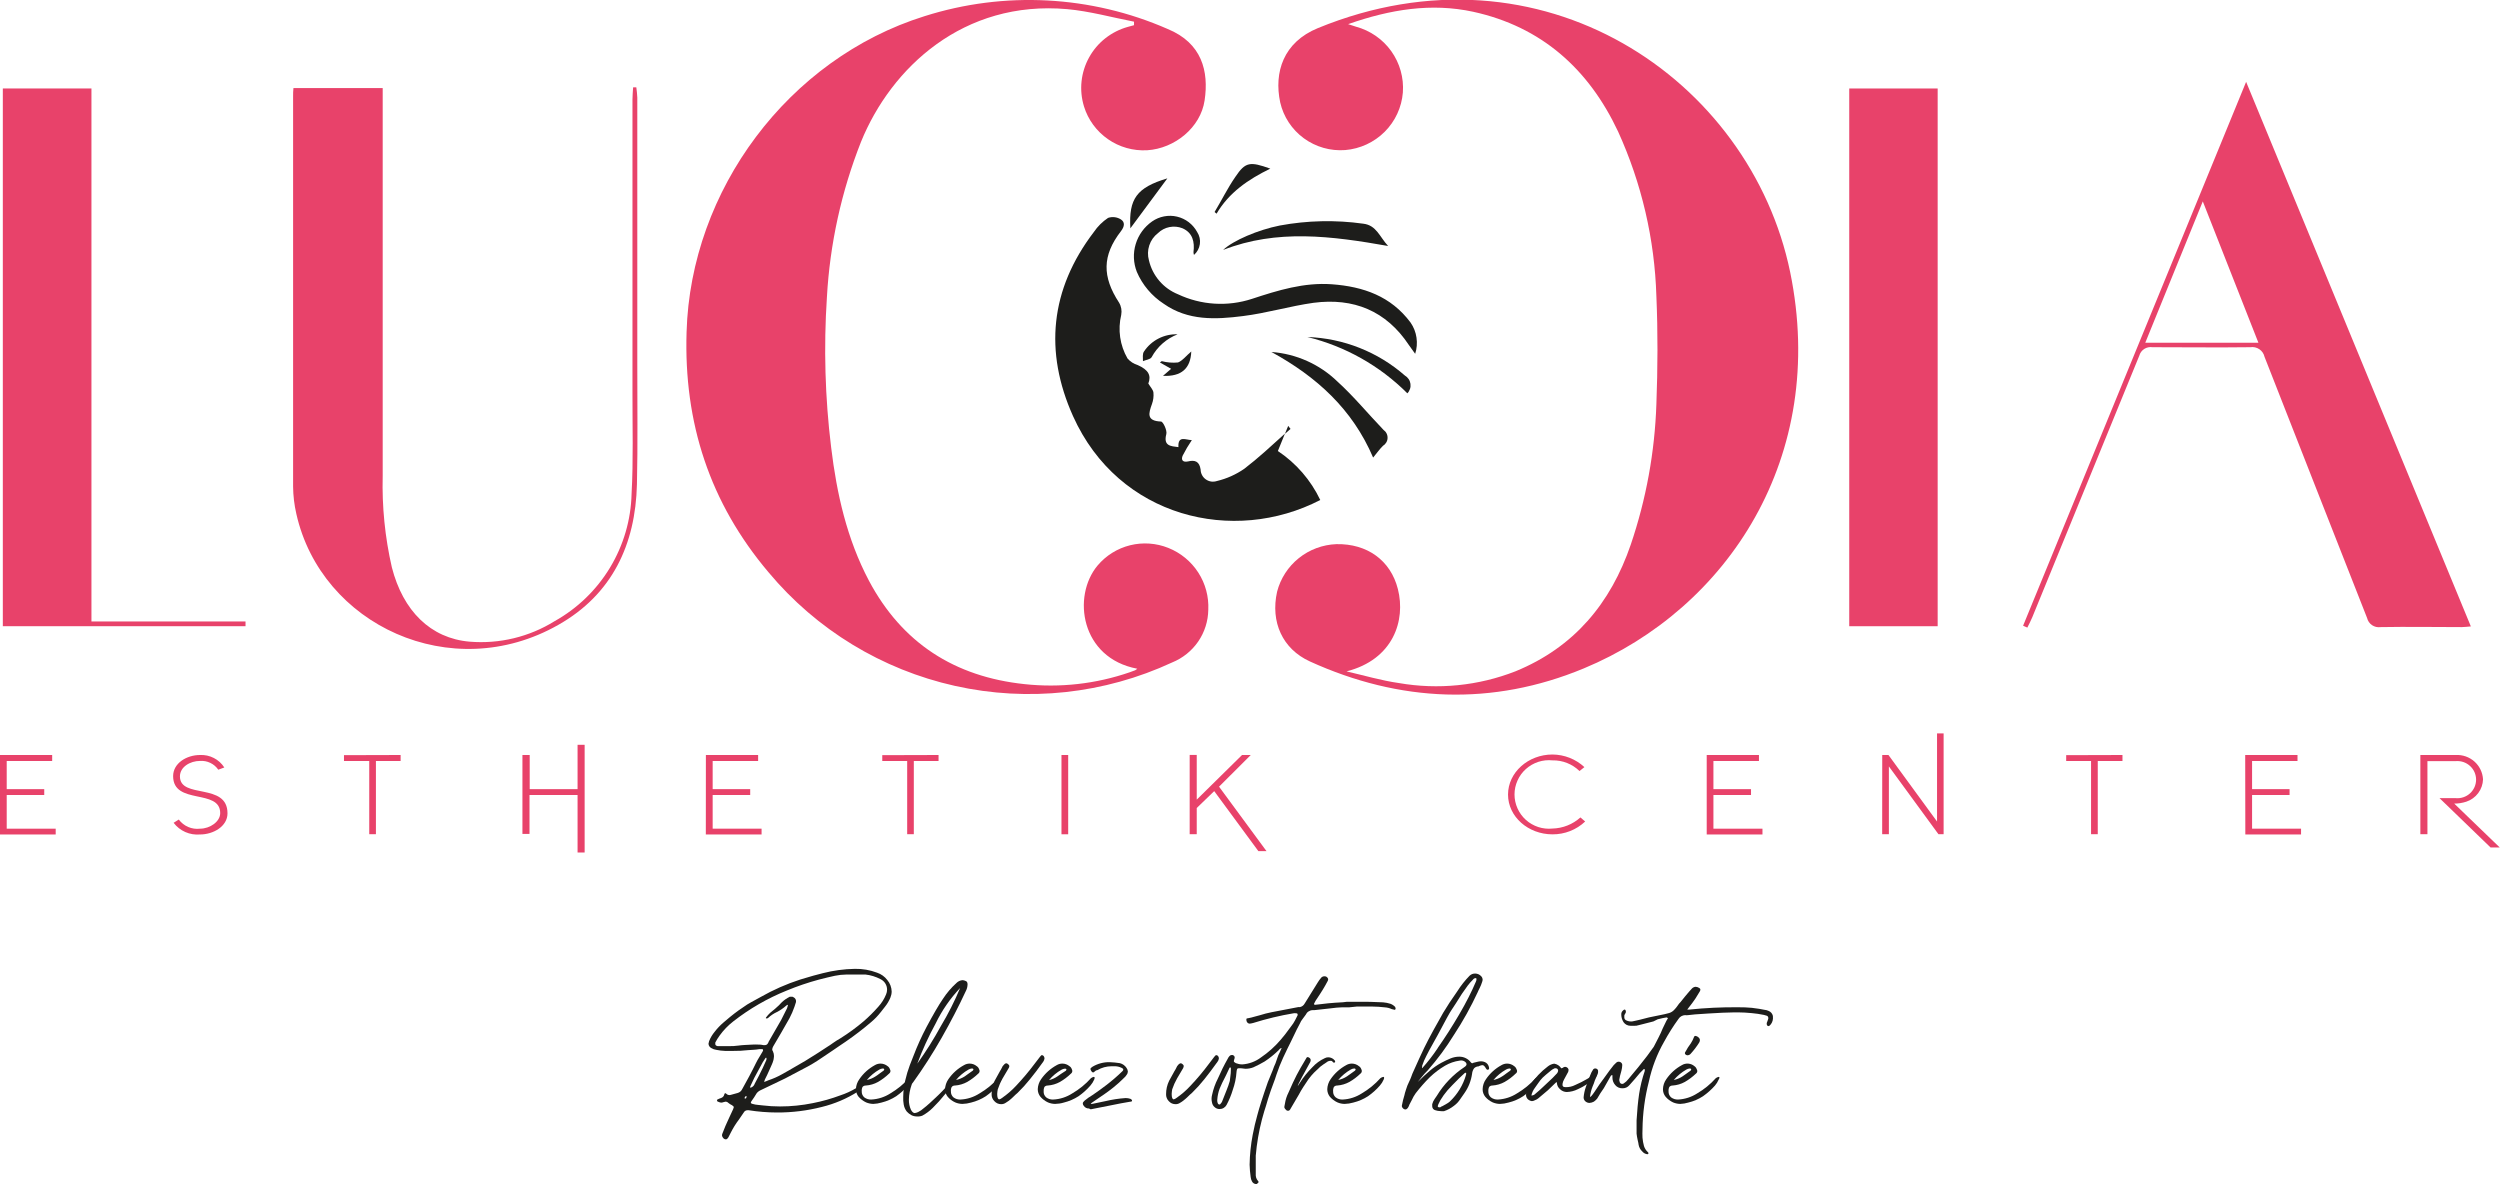 <svg width="76" height="36" viewBox="0 0 76 36" fill="none" xmlns="http://www.w3.org/2000/svg">
<g clip-path="url(#clip0_88_2405)">
<path d="M48.146 20.32C45.371 21.472 42.552 21.352 39.819 20.107C38.986 19.726 38.619 18.908 38.823 17.99C38.926 17.588 39.158 17.229 39.483 16.968C39.807 16.707 40.209 16.558 40.626 16.542C41.56 16.523 42.276 17.034 42.496 17.909C42.739 18.861 42.356 20.049 40.934 20.41C41.465 20.532 41.992 20.689 42.528 20.765C43.719 20.972 44.945 20.848 46.07 20.408C47.852 19.679 48.964 18.341 49.575 16.557C50.043 15.179 50.305 13.741 50.354 12.288C50.395 11.195 50.401 10.097 50.354 9.004C50.302 7.274 49.906 5.571 49.188 3.995C48.297 2.103 46.868 0.813 44.781 0.357C43.512 0.083 42.264 0.285 40.983 0.734C41.102 0.772 41.16 0.794 41.22 0.811C41.654 0.928 42.035 1.191 42.295 1.556C42.555 1.921 42.68 2.365 42.647 2.812C42.611 3.262 42.415 3.686 42.094 4.007C41.773 4.327 41.348 4.524 40.895 4.562C40.446 4.596 39.999 4.469 39.636 4.203C39.273 3.937 39.018 3.55 38.918 3.113C38.724 2.197 39.014 1.284 40.065 0.854C46.853 -1.928 53.205 2.392 54.421 8.272C55.574 13.889 52.516 18.506 48.146 20.32Z" fill="#E8426A"/>
<path d="M36.732 18.538C36.727 18.883 36.62 19.219 36.425 19.503C36.229 19.788 35.953 20.009 35.632 20.139C33.571 21.096 31.25 21.346 29.03 20.851C26.811 20.355 24.82 19.143 23.367 17.402C21.573 15.284 20.785 12.847 20.872 10.093C20.996 5.779 23.963 1.787 28.105 0.492C30.535 -0.279 33.165 -0.141 35.499 0.882C36.538 1.309 36.753 2.165 36.62 3.053C36.499 3.873 35.716 4.515 34.873 4.568C34.449 4.591 34.029 4.473 33.682 4.231C33.334 3.989 33.077 3.639 32.953 3.235C32.878 2.989 32.852 2.731 32.879 2.475C32.906 2.22 32.983 1.972 33.108 1.747C33.232 1.521 33.4 1.323 33.603 1.163C33.806 1.004 34.038 0.886 34.287 0.817L34.474 0.766V0.659C33.799 0.528 33.125 0.34 32.443 0.278C29.291 -0.002 27.092 2.056 26.175 4.311C25.578 5.822 25.228 7.417 25.138 9.038C25.038 10.56 25.081 12.088 25.267 13.602C25.437 15.01 25.745 16.384 26.416 17.654C27.419 19.54 29.011 20.573 31.15 20.798C32.227 20.914 33.317 20.791 34.341 20.438L34.509 20.376C34.532 20.363 34.554 20.347 34.573 20.329C32.852 20.006 32.585 18.127 33.366 17.192C33.622 16.888 33.968 16.672 34.355 16.576C34.741 16.48 35.149 16.509 35.518 16.657C35.892 16.806 36.21 17.068 36.427 17.405C36.645 17.742 36.751 18.138 36.732 18.538Z" fill="#E8426A"/>
<path d="M19.363 14.719C19.32 16.555 18.608 18.072 16.97 18.998C13.721 20.843 9.767 18.998 9.009 15.622C8.946 15.35 8.913 15.072 8.91 14.794C8.91 10.838 8.91 6.881 8.91 2.923C8.91 2.846 8.91 2.769 8.921 2.677H11.634V3.073C11.634 6.868 11.634 10.666 11.634 14.464C11.61 15.399 11.703 16.334 11.912 17.246C12.25 18.568 13.089 19.407 14.279 19.507C15.184 19.581 16.09 19.362 16.861 18.883C17.555 18.495 18.135 17.934 18.545 17.255C18.955 16.576 19.181 15.803 19.2 15.012C19.256 13.989 19.225 12.96 19.227 11.933C19.227 8.963 19.227 5.993 19.227 3.023C19.227 2.901 19.24 2.777 19.247 2.655H19.344C19.359 2.758 19.369 2.862 19.374 2.966C19.374 5.666 19.374 8.367 19.374 11.069C19.372 12.286 19.391 13.506 19.363 14.719Z" fill="#E8426A"/>
<path d="M68.282 2.488L61.502 19.022L61.631 19.079C61.683 18.975 61.739 18.866 61.782 18.763C62.869 16.114 63.953 13.463 65.035 10.812C65.058 10.728 65.112 10.655 65.185 10.608C65.258 10.561 65.347 10.542 65.433 10.555C66.425 10.555 67.417 10.568 68.411 10.555C68.507 10.54 68.604 10.562 68.684 10.616C68.764 10.67 68.82 10.752 68.841 10.846C69.874 13.495 70.924 16.14 71.959 18.786C71.98 18.875 72.034 18.953 72.11 19.005C72.186 19.056 72.279 19.078 72.37 19.064C73.192 19.049 74.014 19.064 74.836 19.064C74.92 19.064 75.002 19.052 75.114 19.043L68.282 2.488ZM65.216 10.42C65.79 9.01 66.36 7.604 66.965 6.122C67.546 7.6 68.097 8.995 68.656 10.42H65.216Z" fill="#E8426A"/>
<path d="M7.464 18.893C7.464 18.94 7.464 18.99 7.464 19.037H0.086V2.69H2.78V18.893H7.464Z" fill="#E8426A"/>
<path d="M58.905 2.69H56.217V19.037H58.905V2.69Z" fill="#E8426A"/>
<path d="M39.232 13.039L39.062 13.189C39.094 13.108 39.129 13.028 39.161 12.947L39.232 13.039Z" fill="#1D1D1B"/>
<path d="M40.136 15.2C37.504 16.563 34.008 15.739 32.62 12.65C31.742 10.692 31.922 8.798 33.254 7.052C33.368 6.883 33.515 6.738 33.685 6.624C33.749 6.602 33.818 6.595 33.886 6.603C33.954 6.611 34.019 6.635 34.076 6.671C34.203 6.753 34.188 6.885 34.076 7.029C33.506 7.767 33.502 8.409 34.02 9.201C34.087 9.313 34.109 9.445 34.085 9.573C33.977 10.023 34.045 10.496 34.276 10.897C34.358 10.993 34.466 11.062 34.586 11.098C34.913 11.242 35.004 11.415 34.909 11.659C34.976 11.77 35.053 11.847 35.064 11.931C35.076 12.05 35.06 12.171 35.019 12.284C34.918 12.564 34.844 12.797 35.294 12.815C35.357 12.815 35.486 13.084 35.456 13.197C35.361 13.559 35.589 13.563 35.824 13.593C35.804 13.223 36.052 13.379 36.232 13.379C36.13 13.53 36.037 13.686 35.955 13.848C35.901 13.97 35.942 14.062 36.114 14.028C36.329 13.974 36.463 14.028 36.499 14.276C36.5 14.335 36.515 14.392 36.543 14.444C36.57 14.496 36.61 14.541 36.658 14.574C36.706 14.608 36.762 14.63 36.82 14.639C36.879 14.647 36.938 14.641 36.994 14.623C37.292 14.552 37.573 14.426 37.825 14.252C38.255 13.923 38.655 13.55 39.062 13.182C38.991 13.354 38.92 13.527 38.847 13.711C39.404 14.082 39.849 14.597 40.136 15.2Z" fill="#1D1D1B"/>
<path d="M43.021 10.756C42.939 10.643 42.883 10.568 42.83 10.489C42.139 9.447 41.149 9.047 39.933 9.205C39.215 9.305 38.509 9.519 37.782 9.609C36.955 9.714 36.116 9.755 35.378 9.235C35.015 8.999 34.73 8.662 34.56 8.266C34.454 7.995 34.441 7.697 34.526 7.418C34.61 7.14 34.786 6.898 35.025 6.731C35.134 6.655 35.258 6.603 35.388 6.578C35.519 6.553 35.653 6.555 35.783 6.586C35.912 6.617 36.034 6.674 36.139 6.755C36.244 6.836 36.331 6.938 36.394 7.054C36.465 7.163 36.494 7.292 36.476 7.42C36.458 7.548 36.395 7.665 36.297 7.75C36.287 7.722 36.282 7.693 36.282 7.664C36.321 7.352 36.258 7.076 35.946 6.939C35.821 6.889 35.684 6.877 35.552 6.903C35.42 6.929 35.298 6.993 35.202 7.087C35.078 7.182 34.986 7.312 34.938 7.46C34.889 7.608 34.886 7.767 34.928 7.917C34.982 8.146 35.09 8.359 35.243 8.538C35.397 8.718 35.591 8.857 35.811 8.946C36.515 9.278 37.321 9.328 38.061 9.085C38.851 8.826 39.639 8.58 40.491 8.642C41.448 8.713 42.285 9.004 42.883 9.808C42.977 9.945 43.039 10.102 43.062 10.266C43.086 10.431 43.072 10.598 43.021 10.756Z" fill="#1D1D1B"/>
<path d="M42.042 13.553C41.943 13.649 41.863 13.767 41.743 13.91C41.112 12.434 40.022 11.451 38.651 10.7C39.406 10.756 40.117 11.074 40.658 11.599C41.158 12.053 41.59 12.581 42.059 13.069C42.099 13.097 42.131 13.134 42.152 13.177C42.174 13.22 42.184 13.268 42.182 13.316C42.181 13.364 42.167 13.41 42.142 13.452C42.118 13.493 42.083 13.528 42.042 13.553Z" fill="#1D1D1B"/>
<path d="M42.199 7.478C40.478 7.174 38.821 6.958 37.183 7.598C37.487 7.311 38.242 6.988 38.905 6.856C39.742 6.701 40.599 6.682 41.442 6.8C41.846 6.847 41.939 7.2 42.199 7.478Z" fill="#1D1D1B"/>
<path d="M42.784 11.957C41.948 11.12 40.897 10.528 39.746 10.245C40.84 10.283 41.887 10.697 42.709 11.417C42.754 11.444 42.793 11.48 42.823 11.524C42.852 11.567 42.871 11.617 42.878 11.669C42.885 11.721 42.881 11.774 42.864 11.823C42.848 11.873 42.821 11.919 42.784 11.957Z" fill="#1D1D1B"/>
<path d="M38.617 5.127C37.943 5.454 37.36 5.856 36.983 6.496L36.923 6.445C37.138 6.09 37.319 5.717 37.556 5.375C37.861 4.921 37.999 4.904 38.617 5.127Z" fill="#1D1D1B"/>
<path d="M35.488 5.422L34.363 6.941C34.311 6.04 34.556 5.702 35.488 5.422Z" fill="#1D1D1B"/>
<path d="M36.215 10.685C36.194 11.206 35.912 11.451 35.355 11.426L35.602 11.212L35.262 11.019L35.316 10.979C35.477 11.021 35.645 11.035 35.811 11.019C35.948 10.968 36.062 10.812 36.215 10.685Z" fill="#1D1D1B"/>
<path d="M35.8 10.163C35.461 10.294 35.18 10.542 35.008 10.861C34.967 10.927 34.834 10.94 34.746 10.979C34.746 10.88 34.726 10.754 34.778 10.685C34.888 10.518 35.041 10.382 35.22 10.291C35.399 10.199 35.599 10.155 35.8 10.163Z" fill="#1D1D1B"/>
<path d="M0 22.952H1.586V23.134H0.204V23.99H1.345V24.168H0.204V25.192H1.693V25.368H0V22.952Z" fill="#E8426A"/>
<path d="M5.435 24.914C5.509 25.013 5.607 25.091 5.72 25.14C5.834 25.189 5.958 25.207 6.081 25.192C6.382 25.192 6.694 24.979 6.694 24.718C6.694 23.966 5.263 24.484 5.263 23.594C5.263 23.201 5.674 22.952 6.081 22.952C6.226 22.945 6.371 22.976 6.501 23.043C6.631 23.109 6.74 23.209 6.819 23.331L6.636 23.399C6.575 23.31 6.492 23.238 6.394 23.192C6.297 23.145 6.189 23.124 6.081 23.132C5.784 23.132 5.47 23.312 5.47 23.603C5.47 24.3 6.916 23.778 6.916 24.726C6.916 25.122 6.485 25.368 6.081 25.368C5.928 25.381 5.774 25.356 5.633 25.294C5.493 25.232 5.37 25.135 5.278 25.013L5.435 24.914Z" fill="#E8426A"/>
<path d="M12.179 22.952V23.134H11.428V25.359H11.225V23.134H10.457V22.957L12.179 22.952Z" fill="#E8426A"/>
<path d="M16.103 22.952V23.99H17.558V22.642H17.773V25.916H17.558V24.168H16.097V25.351H15.882V22.952H16.103Z" fill="#E8426A"/>
<path d="M21.459 22.952H23.047V23.134H21.665V23.99H22.806V24.168H21.665V25.192H23.152V25.368H21.457L21.459 22.952Z" fill="#E8426A"/>
<path d="M28.532 22.952V23.134H27.78V25.359H27.578V23.134H26.821V22.957L28.532 22.952Z" fill="#E8426A"/>
<path d="M32.269 22.952H32.473V25.362H32.269V22.952Z" fill="#E8426A"/>
<path d="M36.166 22.95H36.381V24.309L37.758 22.952H38.023L37.059 23.915L38.502 25.875H38.255L36.912 24.05L36.381 24.563V25.359H36.166V22.95Z" fill="#E8426A"/>
<path d="M47.195 22.937C47.556 22.94 47.902 23.076 48.166 23.32L48.017 23.44C47.909 23.334 47.781 23.251 47.639 23.195C47.498 23.139 47.347 23.112 47.195 23.115C47.05 23.1 46.902 23.116 46.763 23.161C46.624 23.207 46.495 23.281 46.387 23.378C46.278 23.476 46.191 23.595 46.132 23.729C46.072 23.862 46.041 24.006 46.041 24.152C46.041 24.297 46.072 24.441 46.132 24.575C46.191 24.708 46.278 24.827 46.387 24.925C46.495 25.022 46.624 25.096 46.763 25.142C46.902 25.187 47.05 25.203 47.195 25.188C47.51 25.18 47.811 25.06 48.045 24.85L48.189 24.974C47.921 25.227 47.565 25.367 47.195 25.364C46.457 25.364 45.844 24.827 45.844 24.155C45.844 23.483 46.455 22.937 47.195 22.937Z" fill="#E8426A"/>
<path d="M51.884 22.952H53.472V23.134H52.088V23.99H53.231V24.168H52.088V25.192H53.579V25.368H51.884V22.952Z" fill="#E8426A"/>
<path d="M57.22 22.952H57.409L58.886 24.974V22.295H59.086V25.359H58.928L57.422 23.299V25.359H57.218L57.22 22.952Z" fill="#E8426A"/>
<path d="M64.523 22.952V23.134H63.772V25.359H63.568V23.134H62.812V22.957L64.523 22.952Z" fill="#E8426A"/>
<path d="M68.254 22.952H69.844V23.134H68.463V23.99H69.603V24.168H68.463V25.192H69.952V25.368H68.258L68.254 22.952Z" fill="#E8426A"/>
<path d="M73.794 25.359H73.579V22.952H74.655C74.863 22.941 75.068 23.013 75.223 23.151C75.378 23.289 75.472 23.483 75.484 23.691C75.48 23.842 75.428 23.989 75.338 24.11C75.247 24.232 75.121 24.323 74.976 24.371C74.857 24.41 74.733 24.43 74.608 24.429L75.991 25.762H75.712L74.162 24.264H74.655C74.734 24.271 74.813 24.261 74.887 24.236C74.962 24.211 75.03 24.171 75.088 24.118C75.147 24.065 75.193 24 75.225 23.929C75.256 23.857 75.273 23.779 75.273 23.701C75.273 23.623 75.256 23.545 75.225 23.474C75.193 23.402 75.147 23.338 75.088 23.285C75.03 23.232 74.962 23.192 74.887 23.166C74.813 23.141 74.734 23.132 74.655 23.138H73.794V25.359Z" fill="#E8426A"/>
<path d="M21.956 34.547C21.946 34.523 21.946 34.496 21.956 34.472C22.018 34.308 22.082 34.156 22.149 34.017L22.289 33.715C22.297 33.697 22.302 33.678 22.307 33.659C22.307 33.64 22.287 33.618 22.251 33.597C22.212 33.579 22.176 33.556 22.143 33.529C22.132 33.517 22.119 33.508 22.104 33.501C22.089 33.494 22.073 33.491 22.057 33.49L21.995 33.505C21.975 33.513 21.954 33.518 21.932 33.52C21.908 33.519 21.884 33.514 21.861 33.505L21.807 33.482C21.803 33.472 21.8 33.462 21.797 33.452C21.796 33.449 21.795 33.447 21.795 33.444C21.795 33.442 21.796 33.44 21.797 33.437C21.798 33.435 21.799 33.433 21.801 33.432C21.803 33.43 21.805 33.429 21.807 33.428C21.842 33.408 21.879 33.392 21.917 33.381C21.942 33.373 21.965 33.359 21.983 33.34C22.001 33.321 22.013 33.297 22.018 33.272C22.019 33.264 22.022 33.257 22.026 33.25C22.03 33.244 22.036 33.238 22.042 33.233C22.042 33.233 22.064 33.233 22.081 33.251C22.099 33.27 22.123 33.283 22.149 33.288C22.175 33.294 22.202 33.291 22.227 33.281L22.423 33.227C22.453 33.219 22.482 33.204 22.506 33.184C22.53 33.163 22.549 33.138 22.563 33.109L22.778 32.716C22.87 32.54 22.939 32.407 22.98 32.32C23.012 32.255 23.047 32.192 23.085 32.132L23.167 31.994L23.197 31.941C23.197 31.909 23.197 31.894 23.167 31.894C23.139 31.891 23.11 31.891 23.081 31.894C23.027 31.904 22.973 31.91 22.918 31.913L22.746 31.924C22.591 31.942 22.435 31.95 22.279 31.948H22.046C21.954 31.945 21.863 31.934 21.773 31.915C21.72 31.908 21.67 31.89 21.625 31.862C21.6 31.849 21.579 31.831 21.564 31.808C21.549 31.785 21.54 31.759 21.538 31.731C21.542 31.705 21.548 31.678 21.556 31.652C21.597 31.548 21.654 31.452 21.726 31.366C21.805 31.262 21.896 31.168 21.995 31.083L22.193 30.916C22.359 30.78 22.534 30.654 22.715 30.537C22.746 30.518 22.883 30.439 23.129 30.306C23.509 30.09 23.91 29.913 24.327 29.778C24.628 29.686 24.856 29.622 25.013 29.585C25.331 29.503 25.658 29.459 25.986 29.453C26.217 29.448 26.448 29.488 26.664 29.57C26.788 29.612 26.897 29.69 26.976 29.795C27.058 29.893 27.104 30.016 27.107 30.144C27.106 30.207 27.092 30.269 27.068 30.328C27.026 30.429 26.97 30.523 26.901 30.608L26.773 30.771C26.69 30.878 26.596 30.976 26.492 31.064C26.384 31.158 26.317 31.211 26.298 31.226C26.045 31.431 25.782 31.622 25.511 31.8L25.317 31.933L24.981 32.159C24.805 32.281 24.62 32.392 24.428 32.489L23.869 32.784C23.722 32.857 23.557 32.936 23.369 33.024L23.129 33.139C23.08 33.16 23.037 33.192 23.004 33.233C22.982 33.263 22.956 33.306 22.926 33.358C22.9 33.4 22.871 33.442 22.84 33.482L22.825 33.512C22.825 33.537 22.842 33.552 22.879 33.559C22.932 33.575 22.987 33.585 23.043 33.589L23.182 33.604C23.358 33.626 23.535 33.636 23.712 33.636C24.048 33.636 24.383 33.602 24.712 33.535C24.997 33.479 25.277 33.4 25.549 33.298C25.713 33.244 25.87 33.172 26.018 33.084C26.049 33.062 26.083 33.047 26.119 33.039C26.127 33.038 26.134 33.039 26.14 33.042C26.147 33.045 26.153 33.049 26.158 33.054C26.162 33.059 26.164 33.066 26.164 33.073C26.164 33.08 26.162 33.086 26.158 33.092C26.145 33.131 26.117 33.164 26.081 33.184C25.744 33.398 25.374 33.556 24.985 33.651C24.539 33.765 24.08 33.822 23.619 33.82C23.331 33.819 23.043 33.796 22.759 33.751H22.728C22.704 33.75 22.68 33.756 22.659 33.768C22.638 33.78 22.621 33.798 22.61 33.82L22.464 34.034C22.368 34.16 22.285 34.294 22.214 34.436L22.143 34.575C22.117 34.616 22.091 34.637 22.066 34.637C22.043 34.636 22.021 34.628 22.003 34.614C21.983 34.595 21.966 34.572 21.956 34.547ZM23.247 32.885L23.29 32.87L23.361 32.84C23.5 32.794 23.634 32.735 23.761 32.664C23.888 32.596 24.056 32.497 24.265 32.375L24.48 32.251C24.781 32.065 25.005 31.922 25.151 31.823C25.203 31.791 25.261 31.753 25.325 31.706C25.39 31.659 25.467 31.611 25.556 31.56C25.799 31.407 26.032 31.237 26.251 31.051C26.412 30.912 26.563 30.762 26.703 30.602C26.802 30.492 26.882 30.366 26.937 30.229C26.957 30.183 26.967 30.134 26.967 30.084C26.967 30.017 26.948 29.952 26.912 29.895C26.877 29.839 26.826 29.794 26.765 29.765C26.624 29.691 26.471 29.644 26.313 29.626C26.254 29.623 26.194 29.623 26.134 29.626H25.73C25.612 29.627 25.494 29.64 25.379 29.664C25.254 29.69 25.093 29.729 24.895 29.78C24.561 29.87 24.233 29.982 23.914 30.114C23.332 30.349 22.785 30.664 22.291 31.051C22.134 31.173 21.995 31.317 21.878 31.479C21.828 31.547 21.784 31.618 21.745 31.693C21.742 31.708 21.742 31.724 21.745 31.74C21.745 31.772 21.769 31.791 21.814 31.802H21.861H22.195C22.253 31.802 22.339 31.802 22.453 31.785C22.567 31.768 22.694 31.766 22.883 31.755C22.938 31.752 22.992 31.752 23.047 31.755C23.102 31.753 23.157 31.759 23.21 31.772C23.226 31.775 23.242 31.775 23.258 31.772C23.278 31.771 23.298 31.764 23.315 31.752C23.331 31.74 23.344 31.723 23.35 31.703C23.355 31.7 23.358 31.695 23.361 31.689C23.364 31.683 23.365 31.677 23.365 31.671L23.748 31.006L23.927 30.649L23.951 30.565V30.548H23.938L23.914 30.561L23.899 30.572C23.814 30.649 23.719 30.714 23.617 30.766C23.52 30.811 23.43 30.871 23.352 30.944C23.348 30.949 23.341 30.953 23.335 30.956C23.328 30.959 23.321 30.96 23.314 30.959C23.314 30.959 23.299 30.959 23.284 30.959V30.935C23.323 30.883 23.367 30.833 23.415 30.788L23.557 30.672C23.581 30.647 23.607 30.623 23.634 30.602C23.668 30.574 23.699 30.543 23.727 30.51C23.789 30.442 23.862 30.384 23.942 30.338L24.011 30.3C24.024 30.297 24.038 30.297 24.052 30.3C24.064 30.297 24.078 30.297 24.09 30.3L24.12 30.315C24.148 30.327 24.171 30.349 24.185 30.375C24.199 30.402 24.203 30.433 24.198 30.462L24.153 30.602C24.111 30.723 24.06 30.841 24 30.955C23.94 31.066 23.856 31.213 23.746 31.4L23.505 31.811C23.489 31.839 23.479 31.87 23.475 31.902C23.477 31.925 23.485 31.947 23.499 31.965C23.519 32.008 23.529 32.056 23.529 32.104C23.527 32.143 23.522 32.183 23.514 32.221C23.5 32.274 23.481 32.326 23.458 32.375L23.374 32.562L23.322 32.677C23.299 32.728 23.277 32.773 23.256 32.81C23.247 32.826 23.242 32.845 23.24 32.863C23.221 32.885 23.234 32.895 23.256 32.885H23.247ZM22.683 33.373C22.692 33.361 22.697 33.348 22.698 33.334L22.683 33.319C22.67 33.324 22.659 33.332 22.65 33.343C22.642 33.354 22.637 33.367 22.636 33.381C22.636 33.392 22.636 33.396 22.653 33.396C22.67 33.396 22.681 33.39 22.692 33.373H22.683ZM22.933 32.964L23.064 32.716C23.152 32.544 23.232 32.38 23.299 32.219C23.297 32.211 23.297 32.202 23.299 32.194C23.303 32.182 23.303 32.169 23.299 32.157H23.275C23.223 32.234 23.195 32.279 23.189 32.29L23.043 32.559C22.963 32.698 22.891 32.841 22.827 32.987L22.804 33.041C22.804 33.056 22.804 33.064 22.804 33.064C22.811 33.067 22.82 33.067 22.827 33.064C22.876 33.046 22.915 33.01 22.937 32.964H22.933Z" fill="#1D1D1B"/>
<path d="M26.548 33.559C26.474 33.558 26.401 33.542 26.332 33.514C26.244 33.474 26.166 33.415 26.102 33.343C26.049 33.277 26.02 33.194 26.02 33.109C26.024 33.001 26.06 32.896 26.124 32.808C26.245 32.63 26.408 32.483 26.597 32.38C26.649 32.349 26.709 32.333 26.769 32.333C26.848 32.334 26.924 32.362 26.984 32.412C27.017 32.434 27.041 32.467 27.053 32.504C27.063 32.52 27.069 32.538 27.07 32.557C27.07 32.573 27.066 32.588 27.059 32.602C27.052 32.615 27.042 32.627 27.03 32.636C26.928 32.735 26.814 32.82 26.692 32.891C26.578 32.954 26.452 32.991 26.322 33C26.303 32.999 26.284 33.003 26.266 33.01C26.249 33.017 26.233 33.029 26.221 33.043C26.201 33.085 26.193 33.132 26.197 33.178C26.195 33.212 26.201 33.246 26.215 33.278C26.228 33.309 26.248 33.337 26.274 33.36C26.336 33.407 26.412 33.43 26.489 33.426C26.695 33.415 26.894 33.351 27.066 33.24C27.278 33.115 27.47 32.958 27.634 32.776C27.66 32.757 27.689 32.743 27.72 32.737C27.75 32.737 27.755 32.765 27.72 32.82C27.692 32.886 27.655 32.946 27.608 33C27.5 33.122 27.378 33.231 27.245 33.325C27.108 33.414 26.956 33.479 26.797 33.518C26.716 33.542 26.632 33.556 26.548 33.559ZM26.616 32.722C26.655 32.699 26.691 32.673 26.726 32.645L26.866 32.544L26.881 32.514C26.881 32.493 26.866 32.482 26.836 32.482C26.799 32.485 26.764 32.496 26.733 32.514C26.588 32.597 26.459 32.704 26.352 32.831C26.446 32.812 26.536 32.775 26.616 32.722Z" fill="#1D1D1B"/>
<path d="M27.862 33.94C27.805 33.939 27.749 33.924 27.699 33.897C27.65 33.869 27.605 33.834 27.567 33.792C27.518 33.73 27.486 33.656 27.473 33.578C27.459 33.501 27.454 33.423 27.458 33.345C27.459 33.175 27.48 33.007 27.52 32.842C27.556 32.684 27.603 32.529 27.66 32.377C27.712 32.243 27.748 32.149 27.77 32.097C27.884 31.798 28.016 31.506 28.166 31.222C28.37 30.841 28.536 30.552 28.665 30.366C28.781 30.187 28.92 30.024 29.078 29.881C29.126 29.833 29.189 29.804 29.257 29.797C29.304 29.799 29.351 29.815 29.39 29.842C29.407 29.865 29.416 29.893 29.414 29.921C29.413 29.996 29.394 30.069 29.358 30.135C29.144 30.596 28.9 31.067 28.626 31.549C28.36 32.017 28.069 32.471 27.755 32.908C27.736 32.925 27.723 32.947 27.716 32.97C27.663 33.117 27.634 33.272 27.63 33.428C27.628 33.534 27.649 33.639 27.692 33.736C27.729 33.805 27.768 33.837 27.808 33.837C27.844 33.832 27.878 33.822 27.91 33.807C27.942 33.791 27.973 33.773 28.002 33.753C28.075 33.7 28.217 33.584 28.404 33.405C28.567 33.257 28.719 33.099 28.861 32.932C28.881 32.906 28.904 32.882 28.93 32.861C28.962 32.842 28.983 32.846 29 32.878V32.9C29.002 32.929 28.992 32.957 28.973 32.979L28.938 33.017C28.917 33.047 28.843 33.133 28.723 33.272C28.609 33.415 28.487 33.55 28.357 33.678C28.263 33.773 28.156 33.852 28.039 33.916C27.983 33.938 27.922 33.946 27.862 33.94ZM28.602 31.194C28.825 30.822 29.021 30.434 29.188 30.035C28.885 30.355 28.634 30.719 28.443 31.115C28.228 31.508 28.041 31.915 27.886 32.335C28.147 31.969 28.387 31.588 28.602 31.194Z" fill="#1D1D1B"/>
<path d="M29.257 33.559C29.183 33.558 29.11 33.543 29.041 33.514C28.953 33.475 28.874 33.416 28.811 33.343C28.757 33.277 28.729 33.194 28.73 33.109C28.734 33.001 28.769 32.897 28.831 32.808C28.953 32.63 29.116 32.483 29.306 32.38C29.358 32.349 29.418 32.333 29.478 32.333C29.557 32.334 29.633 32.361 29.693 32.412C29.727 32.433 29.752 32.466 29.764 32.504C29.774 32.52 29.779 32.538 29.779 32.557C29.78 32.572 29.776 32.588 29.77 32.601C29.763 32.615 29.753 32.627 29.741 32.636C29.639 32.734 29.525 32.82 29.403 32.891C29.289 32.953 29.163 32.991 29.033 33C29.014 32.999 28.995 33.002 28.977 33.01C28.96 33.017 28.944 33.029 28.932 33.043C28.911 33.085 28.903 33.132 28.908 33.178C28.906 33.212 28.912 33.246 28.926 33.278C28.939 33.309 28.959 33.337 28.985 33.36C29.047 33.407 29.123 33.431 29.201 33.426C29.406 33.416 29.605 33.351 29.777 33.24C29.99 33.116 30.182 32.959 30.345 32.776C30.371 32.757 30.4 32.744 30.431 32.737C30.464 32.737 30.466 32.765 30.444 32.82C30.416 32.886 30.377 32.946 30.33 33C30.223 33.122 30.102 33.231 29.969 33.325C29.832 33.414 29.68 33.479 29.521 33.518C29.435 33.543 29.346 33.557 29.257 33.559ZM29.328 32.722C29.358 32.703 29.394 32.677 29.435 32.645L29.577 32.544L29.592 32.514C29.592 32.493 29.577 32.482 29.545 32.482C29.509 32.485 29.475 32.496 29.444 32.514C29.299 32.597 29.17 32.704 29.063 32.831C29.157 32.811 29.247 32.774 29.328 32.722Z" fill="#1D1D1B"/>
<path d="M30.433 33.567C30.395 33.567 30.358 33.559 30.323 33.544C30.288 33.528 30.257 33.506 30.231 33.477C30.203 33.45 30.18 33.416 30.165 33.38C30.15 33.343 30.143 33.303 30.145 33.263C30.144 33.122 30.176 32.982 30.238 32.855L30.401 32.559C30.421 32.53 30.438 32.499 30.453 32.467C30.467 32.429 30.49 32.395 30.52 32.367C30.535 32.347 30.556 32.333 30.58 32.324C30.59 32.323 30.601 32.324 30.61 32.327C30.62 32.33 30.629 32.336 30.636 32.343C30.656 32.357 30.672 32.375 30.683 32.397C30.686 32.422 30.68 32.447 30.666 32.467L30.479 32.784C30.419 32.89 30.37 33.002 30.332 33.118C30.323 33.164 30.317 33.21 30.315 33.257C30.315 33.364 30.337 33.42 30.378 33.42C30.407 33.414 30.435 33.401 30.457 33.381C30.614 33.273 30.759 33.148 30.888 33.009C31.087 32.798 31.275 32.575 31.449 32.343L31.613 32.129C31.639 32.093 31.658 32.076 31.675 32.076C31.686 32.077 31.696 32.08 31.705 32.085C31.715 32.09 31.723 32.097 31.729 32.106C31.744 32.126 31.752 32.151 31.753 32.176C31.748 32.213 31.735 32.247 31.714 32.277C31.563 32.491 31.43 32.66 31.311 32.808C31.195 32.954 31.069 33.093 30.935 33.223C30.891 33.259 30.85 33.298 30.81 33.338C30.766 33.382 30.719 33.424 30.67 33.462C30.64 33.485 30.608 33.506 30.576 33.524C30.534 33.553 30.484 33.568 30.433 33.567Z" fill="#1D1D1B"/>
<path d="M32.075 33.559C32.001 33.558 31.928 33.542 31.86 33.514C31.772 33.474 31.693 33.415 31.63 33.343C31.576 33.277 31.547 33.194 31.548 33.109C31.552 33.001 31.587 32.897 31.649 32.808C31.772 32.63 31.935 32.484 32.125 32.38C32.177 32.349 32.236 32.333 32.297 32.333C32.376 32.334 32.452 32.361 32.512 32.412C32.546 32.433 32.571 32.466 32.583 32.504C32.592 32.52 32.597 32.538 32.598 32.557C32.598 32.572 32.595 32.588 32.588 32.601C32.581 32.615 32.572 32.627 32.559 32.636C32.458 32.735 32.344 32.82 32.222 32.891C32.108 32.954 31.981 32.991 31.852 33C31.832 32.999 31.814 33.003 31.796 33.01C31.779 33.017 31.763 33.029 31.75 33.043C31.731 33.085 31.723 33.132 31.727 33.178C31.725 33.212 31.731 33.246 31.744 33.278C31.758 33.309 31.778 33.337 31.804 33.36C31.866 33.407 31.942 33.431 32.019 33.426C32.225 33.416 32.424 33.351 32.596 33.24C32.809 33.116 33.002 32.959 33.166 32.776C33.191 32.757 33.22 32.744 33.25 32.737C33.282 32.737 33.286 32.765 33.263 32.82C33.234 32.886 33.196 32.946 33.149 33C33.042 33.123 32.921 33.232 32.788 33.325C32.65 33.414 32.499 33.479 32.34 33.518C32.254 33.544 32.165 33.557 32.075 33.559ZM32.146 32.722L32.256 32.645L32.404 32.549L32.42 32.519C32.42 32.497 32.404 32.487 32.372 32.487C32.337 32.49 32.302 32.501 32.271 32.519C32.126 32.601 31.997 32.708 31.89 32.835C31.982 32.814 32.069 32.775 32.146 32.722Z" fill="#1D1D1B"/>
<path d="M33.104 33.698C33.074 33.699 33.043 33.693 33.016 33.679C32.989 33.666 32.966 33.645 32.949 33.621C32.929 33.6 32.918 33.572 32.917 33.544C32.917 33.518 32.936 33.49 32.973 33.458C33.048 33.395 33.129 33.339 33.214 33.289C33.358 33.191 33.498 33.09 33.629 32.989C33.802 32.857 33.968 32.714 34.124 32.562C34.131 32.556 34.137 32.549 34.141 32.541C34.145 32.532 34.147 32.524 34.147 32.514C34.147 32.493 34.13 32.476 34.094 32.461C34.035 32.433 33.971 32.417 33.906 32.414C33.868 32.411 33.829 32.411 33.79 32.414C33.639 32.415 33.49 32.455 33.36 32.532C33.327 32.536 33.297 32.552 33.274 32.577C33.27 32.584 33.263 32.59 33.256 32.595C33.248 32.599 33.239 32.601 33.231 32.601C33.222 32.601 33.213 32.599 33.206 32.595C33.198 32.59 33.192 32.584 33.188 32.577C33.169 32.554 33.155 32.528 33.149 32.499C33.149 32.478 33.17 32.455 33.211 32.429C33.369 32.335 33.55 32.286 33.734 32.29C33.838 32.294 33.941 32.304 34.044 32.32C34.129 32.341 34.202 32.394 34.248 32.467C34.271 32.499 34.285 32.537 34.287 32.577C34.285 32.613 34.272 32.648 34.248 32.677C34.227 32.712 34.2 32.743 34.169 32.769C34.068 32.871 33.962 32.966 33.85 33.056C33.736 33.15 33.523 33.302 33.205 33.514C33.185 33.524 33.169 33.54 33.158 33.559H33.181C33.205 33.559 33.229 33.555 33.252 33.548C33.27 33.542 33.288 33.538 33.306 33.537C33.368 33.526 33.468 33.505 33.603 33.475C33.805 33.427 34.011 33.395 34.218 33.381C34.269 33.38 34.319 33.389 34.367 33.405C34.385 33.414 34.4 33.427 34.412 33.443C34.414 33.448 34.415 33.454 34.414 33.459C34.414 33.465 34.412 33.47 34.409 33.474C34.406 33.479 34.402 33.483 34.398 33.486C34.393 33.488 34.387 33.49 34.382 33.49H34.367C34.199 33.516 33.982 33.559 33.711 33.614C33.375 33.683 33.19 33.717 33.158 33.723L33.104 33.698Z" fill="#1D1D1B"/>
<path d="M35.735 33.567C35.697 33.567 35.659 33.559 35.624 33.544C35.59 33.528 35.559 33.506 35.533 33.477C35.505 33.449 35.483 33.416 35.469 33.379C35.454 33.342 35.447 33.303 35.449 33.263C35.448 33.122 35.48 32.982 35.542 32.855C35.63 32.694 35.684 32.596 35.705 32.559C35.725 32.53 35.742 32.499 35.757 32.467C35.771 32.43 35.793 32.396 35.821 32.367C35.838 32.347 35.859 32.332 35.884 32.324C35.894 32.323 35.904 32.324 35.914 32.327C35.924 32.33 35.933 32.336 35.94 32.343C35.96 32.356 35.976 32.375 35.985 32.397C35.985 32.412 35.985 32.435 35.97 32.467L35.783 32.784C35.723 32.89 35.673 33.002 35.634 33.118C35.627 33.164 35.621 33.21 35.619 33.257C35.619 33.364 35.641 33.42 35.681 33.42C35.71 33.413 35.737 33.4 35.759 33.381C35.916 33.274 36.061 33.149 36.189 33.009C36.389 32.798 36.576 32.576 36.749 32.343L36.912 32.129C36.938 32.093 36.96 32.076 36.975 32.076C36.986 32.076 36.996 32.079 37.006 32.084C37.016 32.09 37.024 32.097 37.031 32.106C37.046 32.126 37.054 32.151 37.054 32.176C37.051 32.213 37.036 32.248 37.013 32.277C36.863 32.491 36.729 32.66 36.613 32.808C36.497 32.954 36.371 33.093 36.237 33.223C36.193 33.259 36.151 33.298 36.112 33.338C36.067 33.382 36.02 33.424 35.97 33.462C35.941 33.485 35.91 33.506 35.877 33.524C35.836 33.553 35.786 33.568 35.735 33.567Z" fill="#1D1D1B"/>
<path d="M42.427 30.664C42.426 30.669 42.425 30.675 42.422 30.68C42.419 30.686 42.415 30.69 42.41 30.694C42.406 30.697 42.4 30.699 42.395 30.699C42.389 30.699 42.384 30.697 42.38 30.694C42.355 30.691 42.331 30.685 42.309 30.677C42.241 30.645 42.168 30.627 42.094 30.623C41.969 30.608 41.844 30.6 41.719 30.599C41.672 30.599 41.599 30.599 41.504 30.599C41.409 30.599 41.319 30.599 41.246 30.599L41.011 30.623H40.796C40.693 30.623 40.581 30.638 40.441 30.655L40.166 30.685L39.95 30.709H39.897C39.853 30.711 39.812 30.725 39.776 30.75C39.74 30.774 39.712 30.808 39.694 30.848L39.598 30.978C39.563 31.02 39.536 31.067 39.516 31.117C39.443 31.252 39.391 31.355 39.359 31.427L39.243 31.667L39.137 31.881C39.098 31.958 39.055 32.05 39.008 32.153C38.931 32.32 38.864 32.49 38.806 32.664C38.78 32.752 38.743 32.855 38.698 32.972C38.653 33.09 38.612 33.206 38.55 33.4L38.487 33.614C38.455 33.706 38.414 33.845 38.363 34.032C38.269 34.392 38.206 34.76 38.175 35.131C38.175 35.215 38.175 35.288 38.175 35.345C38.175 35.403 38.175 35.463 38.175 35.504V35.69C38.172 35.728 38.176 35.767 38.188 35.804C38.201 35.841 38.22 35.875 38.246 35.904C38.266 35.925 38.266 35.942 38.246 35.957C38.227 35.972 38.218 35.996 38.184 35.996C38.158 35.994 38.132 35.986 38.11 35.971C38.088 35.956 38.071 35.936 38.059 35.912C38.037 35.871 38.024 35.826 38.02 35.78C38.002 35.656 37.992 35.532 37.988 35.407C37.993 35.101 38.025 34.795 38.083 34.494C38.124 34.28 38.171 34.083 38.223 33.899C38.279 33.685 38.386 33.343 38.541 32.9L38.69 32.536C38.714 32.463 38.743 32.391 38.776 32.322L38.83 32.166C38.848 32.107 38.871 32.051 38.901 31.997L38.963 31.858C38.927 31.866 38.896 31.889 38.877 31.92C38.745 32.05 38.601 32.166 38.447 32.268C38.336 32.333 38.221 32.393 38.104 32.446C38.028 32.476 37.946 32.491 37.863 32.491C37.819 32.489 37.774 32.484 37.73 32.476C37.704 32.474 37.678 32.474 37.653 32.476C37.644 32.475 37.635 32.476 37.628 32.48C37.62 32.484 37.614 32.49 37.609 32.497C37.598 32.527 37.591 32.559 37.59 32.592C37.577 32.776 37.539 32.958 37.476 33.133C37.429 33.291 37.365 33.445 37.287 33.591C37.266 33.629 37.235 33.661 37.197 33.683C37.159 33.705 37.115 33.716 37.072 33.715C37.018 33.715 36.967 33.695 36.927 33.659C36.884 33.624 36.855 33.575 36.846 33.52C36.826 33.444 36.826 33.365 36.846 33.289C36.883 33.113 36.944 32.942 37.026 32.782C37.114 32.579 37.212 32.381 37.321 32.189C37.335 32.158 37.353 32.129 37.377 32.104C37.386 32.094 37.396 32.086 37.408 32.08C37.42 32.075 37.433 32.072 37.446 32.072C37.461 32.07 37.476 32.073 37.489 32.08C37.503 32.086 37.515 32.096 37.523 32.108C37.531 32.121 37.534 32.136 37.534 32.152C37.534 32.167 37.531 32.182 37.523 32.196L37.508 32.258C37.508 32.266 37.511 32.274 37.515 32.281C37.52 32.288 37.526 32.293 37.534 32.296L37.571 32.32C37.632 32.344 37.698 32.358 37.764 32.358C37.972 32.344 38.171 32.27 38.337 32.144C38.559 31.993 38.759 31.813 38.933 31.609C39.01 31.522 39.118 31.385 39.251 31.199C39.297 31.142 39.337 31.081 39.37 31.017C39.406 30.946 39.432 30.897 39.447 30.865C39.45 30.855 39.45 30.845 39.447 30.835C39.447 30.813 39.428 30.803 39.391 30.803C39.37 30.8 39.349 30.8 39.329 30.803C38.912 30.873 38.501 30.972 38.098 31.098C38.063 31.108 38.027 31.115 37.99 31.119H37.999C37.984 31.12 37.969 31.117 37.955 31.111C37.941 31.105 37.929 31.096 37.919 31.085C37.9 31.063 37.889 31.034 37.889 31.004C37.889 30.989 37.889 30.974 37.904 30.957H37.928C38.001 30.944 38.072 30.927 38.143 30.905L38.3 30.863C38.417 30.825 38.537 30.795 38.657 30.771L39.46 30.617C39.478 30.613 39.496 30.613 39.514 30.617C39.545 30.61 39.575 30.598 39.6 30.579C39.626 30.56 39.647 30.535 39.662 30.507L40.06 29.866C40.092 29.813 40.127 29.764 40.168 29.718C40.18 29.705 40.195 29.695 40.211 29.689C40.227 29.682 40.245 29.679 40.263 29.679C40.284 29.678 40.306 29.683 40.325 29.694C40.377 29.731 40.389 29.771 40.364 29.819C40.312 29.917 40.263 30.005 40.215 30.082C40.168 30.159 40.093 30.276 39.989 30.43C39.98 30.456 39.967 30.479 39.95 30.501C39.951 30.506 39.951 30.511 39.95 30.516C39.949 30.518 39.949 30.521 39.949 30.523C39.949 30.526 39.949 30.529 39.95 30.531C39.95 30.542 39.961 30.546 39.981 30.546C40.23 30.512 40.512 30.484 40.822 30.469L40.947 30.454C40.994 30.454 41.052 30.454 41.119 30.454H41.368C41.519 30.454 41.745 30.454 42.046 30.471C42.123 30.477 42.199 30.492 42.272 30.516C42.325 30.536 42.373 30.569 42.412 30.61C42.42 30.627 42.425 30.645 42.427 30.664ZM37.403 32.722C37.413 32.658 37.418 32.594 37.418 32.529C37.421 32.509 37.421 32.488 37.418 32.467C37.418 32.457 37.418 32.452 37.401 32.452C37.383 32.452 37.386 32.452 37.386 32.452C37.378 32.458 37.373 32.467 37.371 32.476L37.27 32.69C37.181 32.861 37.117 32.994 37.078 33.092C37.037 33.202 37.013 33.316 37.005 33.432C37.001 33.475 37.009 33.518 37.029 33.556C37.037 33.567 37.05 33.574 37.063 33.576C37.069 33.578 37.076 33.578 37.082 33.576C37.088 33.574 37.093 33.57 37.097 33.565L37.145 33.503C37.175 33.43 37.222 33.313 37.285 33.15C37.324 33.056 37.358 32.959 37.386 32.861C37.386 32.837 37.392 32.791 37.403 32.722Z" fill="#1D1D1B"/>
<path d="M39.086 33.73C39.069 33.715 39.055 33.697 39.047 33.676C39.043 33.661 39.043 33.645 39.047 33.629C39.05 33.603 39.055 33.578 39.062 33.552C39.08 33.433 39.117 33.318 39.172 33.21C39.271 32.983 39.352 32.808 39.417 32.684C39.481 32.559 39.578 32.39 39.709 32.172C39.725 32.132 39.752 32.125 39.796 32.151C39.839 32.176 39.86 32.215 39.834 32.281C39.604 32.694 39.484 32.923 39.468 32.964L39.451 33.017L39.522 32.908C39.627 32.741 39.752 32.587 39.892 32.448C40 32.329 40.131 32.233 40.278 32.166C40.309 32.15 40.343 32.142 40.379 32.142C40.435 32.143 40.489 32.162 40.534 32.196L40.581 32.243C40.592 32.268 40.592 32.288 40.581 32.296C40.57 32.305 40.547 32.309 40.527 32.296L40.504 32.268C40.499 32.263 40.493 32.258 40.486 32.254C40.48 32.251 40.472 32.249 40.465 32.249C40.439 32.247 40.414 32.25 40.39 32.258C40.366 32.266 40.344 32.279 40.325 32.296C40.26 32.337 40.198 32.38 40.138 32.427C40.065 32.495 40 32.555 39.946 32.609C39.886 32.671 39.83 32.737 39.778 32.808C39.671 32.966 39.563 33.124 39.484 33.278C39.462 33.321 39.425 33.383 39.374 33.465L39.234 33.704C39.212 33.751 39.184 33.773 39.148 33.766C39.135 33.766 39.123 33.762 39.112 33.756C39.101 33.749 39.092 33.74 39.086 33.73Z" fill="#1D1D1B"/>
<path d="M40.876 33.559C40.802 33.558 40.729 33.543 40.661 33.514C40.572 33.474 40.494 33.415 40.43 33.343C40.377 33.277 40.348 33.194 40.349 33.109C40.353 33.001 40.388 32.897 40.45 32.808C40.572 32.63 40.735 32.483 40.925 32.38C40.977 32.349 41.037 32.333 41.097 32.333C41.176 32.334 41.252 32.361 41.312 32.412C41.346 32.433 41.371 32.466 41.384 32.504C41.393 32.52 41.398 32.538 41.399 32.557C41.399 32.572 41.395 32.588 41.389 32.601C41.382 32.615 41.372 32.627 41.36 32.636C41.258 32.735 41.145 32.82 41.022 32.891C40.908 32.953 40.782 32.991 40.652 33C40.633 32.999 40.614 33.003 40.596 33.01C40.579 33.017 40.563 33.029 40.551 33.043C40.531 33.085 40.522 33.132 40.527 33.178C40.525 33.212 40.531 33.246 40.545 33.278C40.558 33.309 40.579 33.337 40.605 33.36C40.666 33.407 40.742 33.431 40.82 33.426C41.025 33.416 41.224 33.351 41.397 33.24C41.609 33.116 41.801 32.959 41.965 32.776C41.99 32.757 42.02 32.744 42.051 32.737C42.082 32.737 42.086 32.765 42.063 32.82C42.035 32.886 41.996 32.946 41.949 33C41.843 33.123 41.721 33.232 41.588 33.325C41.451 33.414 41.3 33.479 41.14 33.518C41.054 33.543 40.965 33.557 40.876 33.559ZM40.947 32.722L41.056 32.645L41.196 32.544L41.211 32.514C41.211 32.493 41.196 32.482 41.164 32.482C41.128 32.485 41.094 32.496 41.063 32.514C40.918 32.597 40.789 32.704 40.682 32.831C40.776 32.812 40.866 32.775 40.947 32.722Z" fill="#1D1D1B"/>
<path d="M43.781 33.777C43.733 33.776 43.686 33.768 43.641 33.753C43.612 33.748 43.586 33.732 43.567 33.71C43.549 33.687 43.539 33.658 43.539 33.629C43.536 33.609 43.536 33.588 43.539 33.567C43.554 33.51 43.579 33.457 43.613 33.409L43.679 33.313C43.891 32.963 44.179 32.664 44.521 32.437C44.562 32.41 44.583 32.382 44.583 32.352C44.583 32.322 44.557 32.283 44.506 32.258C44.464 32.237 44.417 32.232 44.372 32.243C44.216 32.265 44.065 32.317 43.929 32.397C43.763 32.495 43.608 32.612 43.468 32.746C43.314 32.898 43.171 33.062 43.038 33.233C42.99 33.3 42.949 33.372 42.916 33.447C42.879 33.522 42.855 33.567 42.844 33.584C42.838 33.596 42.833 33.609 42.83 33.623C42.823 33.639 42.815 33.654 42.806 33.668C42.773 33.719 42.739 33.738 42.696 33.723C42.653 33.708 42.603 33.655 42.619 33.599C42.638 33.494 42.664 33.391 42.696 33.289C42.696 33.263 42.718 33.208 42.743 33.122C42.767 33.041 42.798 32.962 42.836 32.887C42.858 32.842 42.879 32.797 42.896 32.75C42.913 32.703 42.928 32.664 42.937 32.639C43.094 32.288 43.212 32.027 43.296 31.855C43.38 31.684 43.462 31.528 43.576 31.318C43.69 31.109 43.791 30.933 43.873 30.788C43.987 30.597 44.129 30.379 44.303 30.133C44.41 29.964 44.534 29.807 44.673 29.664C44.696 29.642 44.723 29.624 44.752 29.612C44.782 29.6 44.814 29.595 44.846 29.596C44.879 29.596 44.912 29.603 44.943 29.616C44.974 29.63 45.001 29.649 45.024 29.673C45.04 29.688 45.052 29.706 45.06 29.726C45.068 29.746 45.072 29.767 45.072 29.788C45.069 29.813 45.063 29.837 45.054 29.859C45.036 29.917 45.013 29.974 44.986 30.028C44.953 30.09 44.934 30.135 44.923 30.161C44.715 30.61 44.474 31.043 44.202 31.457C43.967 31.839 43.7 32.2 43.404 32.538C43.337 32.604 43.273 32.675 43.212 32.752C43.152 32.829 43.116 32.87 43.101 32.891C43.236 32.756 43.357 32.643 43.466 32.551C43.575 32.458 43.692 32.377 43.817 32.309C43.909 32.259 44.004 32.214 44.101 32.174C44.184 32.141 44.272 32.123 44.361 32.123C44.429 32.122 44.496 32.137 44.557 32.167C44.618 32.196 44.672 32.24 44.712 32.294C44.738 32.326 44.764 32.331 44.79 32.309L44.914 32.279C44.947 32.27 44.981 32.265 45.016 32.264C45.073 32.263 45.13 32.278 45.179 32.309C45.202 32.326 45.222 32.347 45.236 32.371C45.251 32.395 45.261 32.422 45.265 32.45C45.276 32.491 45.265 32.514 45.235 32.519H45.218C45.202 32.519 45.187 32.506 45.173 32.48C45.159 32.454 45.141 32.429 45.121 32.407C45.114 32.399 45.105 32.392 45.095 32.387C45.085 32.382 45.074 32.38 45.063 32.38C45.033 32.384 45.004 32.392 44.977 32.403L44.947 32.418C44.921 32.418 44.895 32.424 44.871 32.435C44.847 32.445 44.826 32.461 44.809 32.48C44.776 32.529 44.756 32.585 44.751 32.643C44.721 32.855 44.642 33.056 44.519 33.231L44.37 33.445C44.322 33.512 44.264 33.57 44.198 33.618C44.107 33.69 44.004 33.745 43.895 33.781C43.856 33.783 43.818 33.782 43.781 33.777ZM43.712 31.851C43.933 31.537 44.148 31.201 44.357 30.843C44.567 30.485 44.737 30.15 44.869 29.838C44.876 29.826 44.88 29.813 44.882 29.799C44.882 29.788 44.883 29.778 44.884 29.767C44.884 29.746 44.884 29.735 44.861 29.735C44.844 29.735 44.827 29.739 44.813 29.748C44.798 29.756 44.786 29.768 44.777 29.782C44.72 29.838 44.668 29.897 44.62 29.96C44.501 30.12 44.381 30.298 44.263 30.495L44.123 30.709C44.075 30.776 43.938 31.026 43.709 31.46L43.615 31.629C43.585 31.686 43.557 31.738 43.529 31.785C43.473 31.883 43.417 31.986 43.363 32.095C43.312 32.192 43.268 32.293 43.234 32.397C43.235 32.405 43.235 32.414 43.234 32.422C43.23 32.431 43.228 32.439 43.228 32.448C43.228 32.457 43.23 32.466 43.234 32.474C43.408 32.28 43.568 32.073 43.712 31.855V31.851ZM43.798 33.648L43.852 33.625C43.883 33.605 43.915 33.588 43.948 33.572C43.991 33.549 44.031 33.522 44.069 33.492C44.306 33.269 44.479 32.986 44.568 32.673C44.574 32.653 44.574 32.631 44.568 32.611C44.551 32.611 44.532 32.611 44.506 32.641L44.349 32.788C44.198 32.938 44.082 33.058 44.002 33.148C43.922 33.242 43.85 33.342 43.787 33.447L43.725 33.572C43.722 33.583 43.718 33.595 43.714 33.606C43.71 33.612 43.707 33.62 43.707 33.627C43.707 33.635 43.71 33.642 43.714 33.648C43.735 33.668 43.761 33.668 43.809 33.653L43.798 33.648Z" fill="#1D1D1B"/>
<path d="M45.597 33.559C45.523 33.558 45.45 33.542 45.381 33.514C45.294 33.474 45.215 33.416 45.153 33.343C45.099 33.277 45.07 33.194 45.072 33.109C45.075 33.001 45.11 32.896 45.173 32.808C45.294 32.63 45.457 32.483 45.646 32.38C45.698 32.349 45.758 32.333 45.818 32.333C45.897 32.334 45.973 32.362 46.033 32.412C46.066 32.434 46.09 32.467 46.102 32.504C46.112 32.52 46.118 32.538 46.119 32.557C46.12 32.573 46.116 32.588 46.109 32.602C46.102 32.616 46.091 32.628 46.078 32.636C45.977 32.735 45.864 32.82 45.741 32.891C45.627 32.954 45.501 32.991 45.371 33C45.352 32.999 45.333 33.003 45.315 33.01C45.298 33.017 45.282 33.029 45.27 33.043C45.25 33.085 45.242 33.132 45.246 33.178C45.244 33.212 45.25 33.246 45.263 33.278C45.277 33.309 45.297 33.337 45.323 33.36C45.385 33.407 45.461 33.43 45.538 33.426C45.744 33.415 45.943 33.351 46.115 33.24C46.328 33.115 46.519 32.959 46.683 32.776C46.709 32.757 46.738 32.743 46.769 32.737C46.799 32.737 46.804 32.765 46.78 32.82C46.752 32.886 46.714 32.946 46.668 33C46.56 33.122 46.438 33.231 46.304 33.325C46.167 33.415 46.016 33.48 45.857 33.518C45.772 33.543 45.685 33.557 45.597 33.559ZM45.665 32.722C45.704 32.699 45.74 32.673 45.775 32.645L45.915 32.544L45.93 32.514C45.93 32.493 45.915 32.482 45.885 32.482C45.849 32.485 45.815 32.496 45.784 32.514C45.638 32.597 45.509 32.704 45.401 32.831C45.495 32.812 45.585 32.775 45.665 32.722Z" fill="#1D1D1B"/>
<path d="M46.569 33.475C46.529 33.47 46.491 33.454 46.459 33.428C46.438 33.411 46.422 33.39 46.41 33.366C46.398 33.342 46.391 33.316 46.391 33.289C46.39 33.245 46.399 33.201 46.419 33.161C46.436 33.123 46.456 33.087 46.479 33.051C46.495 33.031 46.51 33.009 46.522 32.985C46.665 32.768 46.845 32.577 47.053 32.42C47.109 32.375 47.176 32.345 47.247 32.335C47.291 32.342 47.333 32.358 47.37 32.382C47.407 32.407 47.438 32.438 47.462 32.476C47.479 32.474 47.495 32.469 47.509 32.461C47.528 32.443 47.553 32.433 47.578 32.431C47.601 32.433 47.622 32.44 47.641 32.452C47.662 32.466 47.677 32.488 47.684 32.512C47.684 32.537 47.681 32.562 47.673 32.585L47.548 32.816C47.524 32.857 47.508 32.902 47.501 32.949C47.498 32.962 47.498 32.975 47.501 32.987C47.501 33.028 47.531 33.049 47.587 33.049C47.691 33.054 47.795 33.031 47.888 32.983C48.016 32.928 48.139 32.866 48.258 32.795C48.334 32.751 48.406 32.702 48.473 32.647H48.504C48.536 32.647 48.547 32.666 48.536 32.703C48.512 32.761 48.472 32.812 48.419 32.848L48.224 32.972C48.142 33.025 48.057 33.072 47.968 33.111C47.863 33.164 47.749 33.193 47.632 33.197C47.557 33.197 47.484 33.168 47.43 33.116C47.4 33.092 47.376 33.062 47.358 33.028C47.341 32.994 47.331 32.957 47.329 32.919C47.329 32.914 47.327 32.909 47.325 32.905C47.322 32.901 47.318 32.897 47.314 32.895L47.055 33.144C46.956 33.231 46.857 33.315 46.761 33.392C46.732 33.415 46.7 33.433 46.666 33.445C46.636 33.462 46.603 33.472 46.569 33.475ZM46.64 33.281C46.765 33.178 46.855 33.096 46.911 33.041L47.2 32.769L47.333 32.63C47.35 32.609 47.362 32.584 47.367 32.557C47.369 32.547 47.368 32.535 47.364 32.525C47.361 32.515 47.355 32.505 47.348 32.497C47.342 32.491 47.335 32.485 47.327 32.482C47.319 32.478 47.31 32.476 47.301 32.476C47.288 32.474 47.275 32.474 47.262 32.476L47.232 32.491C47.2 32.505 47.172 32.524 47.146 32.547C47.032 32.639 46.948 32.711 46.896 32.761C46.847 32.811 46.803 32.865 46.765 32.923L46.655 33.079C46.605 33.146 46.571 33.223 46.554 33.304C46.584 33.304 46.614 33.296 46.64 33.281Z" fill="#1D1D1B"/>
<path d="M53.898 30.965C53.893 31.047 53.857 31.123 53.797 31.179L53.764 31.194C53.739 31.194 53.721 31.179 53.711 31.147C53.707 31.13 53.707 31.111 53.711 31.094C53.715 31.081 53.72 31.068 53.726 31.055C53.741 31.008 53.752 30.98 53.756 30.97V30.94C53.755 30.926 53.75 30.912 53.742 30.901C53.733 30.89 53.722 30.882 53.709 30.878L53.625 30.854C53.502 30.828 53.379 30.81 53.255 30.799C53.095 30.784 52.966 30.777 52.867 30.777H52.697C52.51 30.777 52.254 30.792 51.927 30.811C51.6 30.831 51.395 30.846 51.318 30.86C51.287 30.865 51.256 30.865 51.225 30.86C51.186 30.862 51.148 30.873 51.114 30.892C51.08 30.911 51.051 30.937 51.03 30.97C50.867 31.194 50.718 31.43 50.586 31.674C50.372 32.049 50.217 32.456 50.126 32.878C50.003 33.353 49.938 33.841 49.932 34.331C49.928 34.416 49.928 34.501 49.932 34.586C49.939 34.672 49.954 34.757 49.977 34.84C50 34.912 50.041 34.976 50.096 35.026L50.111 35.044C50.111 35.044 50.111 35.063 50.111 35.074C50.107 35.078 50.102 35.082 50.096 35.084C50.091 35.087 50.085 35.088 50.079 35.089C50.018 35.081 49.962 35.051 49.924 35.003C49.866 34.949 49.828 34.879 49.814 34.802C49.814 34.772 49.799 34.721 49.784 34.652C49.769 34.584 49.758 34.519 49.752 34.462C49.752 34.322 49.752 34.188 49.752 34.059C49.769 33.764 49.794 33.497 49.829 33.257C49.865 33.019 49.923 32.785 50.001 32.557V32.525C50.001 32.51 50.001 32.502 49.986 32.499C49.984 32.498 49.981 32.498 49.979 32.498C49.976 32.498 49.974 32.498 49.972 32.499C49.969 32.501 49.968 32.502 49.966 32.504C49.964 32.506 49.963 32.508 49.962 32.51L49.853 32.619C49.82 32.66 49.769 32.722 49.698 32.803L49.534 32.989C49.508 33.021 49.475 33.045 49.438 33.062C49.4 33.078 49.36 33.086 49.319 33.084C49.278 33.085 49.238 33.077 49.2 33.06C49.163 33.043 49.13 33.019 49.104 32.987C49.048 32.924 49.017 32.843 49.018 32.758V32.688C49.003 32.677 48.986 32.688 48.97 32.703L48.757 33.079C48.684 33.181 48.616 33.287 48.555 33.396C48.526 33.432 48.492 33.464 48.454 33.49C48.413 33.513 48.367 33.526 48.321 33.529C48.296 33.529 48.272 33.524 48.25 33.515C48.227 33.506 48.207 33.492 48.189 33.475C48.174 33.46 48.161 33.441 48.153 33.421C48.145 33.401 48.141 33.379 48.142 33.358C48.152 33.249 48.175 33.143 48.211 33.041L48.258 32.908C48.273 32.863 48.301 32.791 48.34 32.694C48.364 32.627 48.396 32.563 48.437 32.504C48.452 32.489 48.472 32.481 48.493 32.48C48.512 32.481 48.53 32.486 48.547 32.495C48.561 32.505 48.573 32.519 48.579 32.536C48.583 32.563 48.583 32.592 48.579 32.619C48.572 32.647 48.561 32.674 48.547 32.699L48.484 32.844C48.464 32.909 48.441 32.972 48.413 33.034C48.374 33.133 48.348 33.236 48.336 33.34C48.346 33.362 48.394 33.31 48.476 33.188L48.618 32.974C48.673 32.893 48.777 32.751 48.927 32.547L49.061 32.375L49.132 32.307C49.146 32.292 49.165 32.281 49.186 32.277C49.207 32.273 49.229 32.275 49.248 32.283C49.268 32.29 49.285 32.302 49.297 32.318C49.31 32.335 49.316 32.355 49.317 32.375C49.315 32.435 49.306 32.494 49.291 32.551C49.272 32.619 49.259 32.673 49.248 32.709C49.233 32.786 49.224 32.829 49.224 32.833C49.227 32.855 49.232 32.875 49.239 32.895C49.243 32.907 49.25 32.919 49.259 32.928C49.268 32.937 49.279 32.943 49.292 32.947C49.304 32.951 49.317 32.952 49.33 32.949C49.342 32.947 49.354 32.942 49.364 32.934C49.416 32.901 49.461 32.858 49.498 32.81L49.807 32.438C50.005 32.196 50.16 31.988 50.276 31.819L50.416 31.547C50.465 31.454 50.509 31.358 50.548 31.261C50.569 31.22 50.589 31.179 50.606 31.141L50.657 31.036C50.663 31.024 50.669 31.012 50.677 31.002C50.684 30.991 50.691 30.98 50.696 30.968C50.707 30.968 50.707 30.948 50.696 30.944L50.666 30.929L50.548 30.95L50.393 30.987L50.264 31.051L49.928 31.137C49.889 31.145 49.85 31.155 49.812 31.166C49.767 31.182 49.719 31.188 49.672 31.184H49.571C49.529 31.184 49.487 31.175 49.449 31.156C49.412 31.137 49.38 31.109 49.356 31.075C49.307 30.998 49.283 30.91 49.287 30.82C49.289 30.8 49.294 30.782 49.303 30.764C49.313 30.747 49.325 30.732 49.34 30.719C49.371 30.687 49.394 30.683 49.411 30.702C49.422 30.719 49.428 30.738 49.427 30.758C49.427 30.773 49.422 30.788 49.414 30.801L49.394 30.835C49.394 30.835 49.384 30.856 49.379 30.869C49.377 30.886 49.377 30.903 49.379 30.92C49.377 30.942 49.382 30.963 49.393 30.981C49.404 31 49.422 31.014 49.442 31.021C49.498 31.048 49.56 31.058 49.622 31.051L49.743 31.025L49.863 30.997C50.041 30.947 50.22 30.906 50.401 30.873C50.556 30.843 50.67 30.818 50.743 30.796C50.803 30.777 50.857 30.743 50.898 30.696C50.935 30.659 50.968 30.619 50.997 30.576C51.025 30.532 51.057 30.492 51.094 30.456L51.219 30.3C51.312 30.186 51.385 30.105 51.434 30.052C51.464 30.02 51.506 30 51.55 29.998C51.59 30.001 51.628 30.014 51.66 30.037C51.697 30.058 51.701 30.092 51.675 30.137C51.649 30.182 51.606 30.253 51.544 30.351C51.481 30.45 51.408 30.54 51.329 30.642L51.299 30.681C51.299 30.681 51.299 30.681 51.299 30.692C51.299 30.702 51.299 30.692 51.309 30.692C51.32 30.692 51.329 30.692 51.348 30.692C51.845 30.64 52.344 30.616 52.843 30.621C52.981 30.62 53.119 30.625 53.257 30.638C53.422 30.657 53.549 30.679 53.638 30.698C53.681 30.701 53.723 30.712 53.762 30.73C53.796 30.743 53.825 30.763 53.849 30.79C53.872 30.817 53.888 30.849 53.896 30.884C53.899 30.911 53.9 30.938 53.898 30.965Z" fill="#1D1D1B"/>
<path d="M51.079 33.559C51.005 33.558 50.932 33.542 50.864 33.514C50.776 33.474 50.698 33.415 50.636 33.343C50.581 33.277 50.552 33.194 50.554 33.109C50.557 33.001 50.592 32.896 50.655 32.808C50.777 32.63 50.939 32.483 51.129 32.38C51.188 32.344 51.257 32.328 51.325 32.334C51.394 32.34 51.459 32.367 51.511 32.412C51.544 32.434 51.568 32.467 51.58 32.504C51.59 32.52 51.596 32.538 51.598 32.557C51.598 32.572 51.594 32.588 51.588 32.601C51.581 32.615 51.571 32.627 51.559 32.636C51.456 32.734 51.342 32.82 51.219 32.891C51.105 32.954 50.979 32.991 50.849 33C50.83 32.999 50.811 33.003 50.793 33.01C50.776 33.017 50.76 33.029 50.748 33.043C50.728 33.085 50.72 33.132 50.724 33.178C50.722 33.212 50.728 33.246 50.742 33.278C50.755 33.309 50.776 33.337 50.801 33.36C50.863 33.406 50.939 33.43 51.017 33.426C51.222 33.415 51.421 33.351 51.593 33.24C51.806 33.116 51.998 32.959 52.161 32.776C52.187 32.757 52.216 32.743 52.247 32.737C52.278 32.737 52.282 32.765 52.247 32.82C52.219 32.886 52.182 32.946 52.136 33C52.028 33.122 51.906 33.231 51.772 33.325C51.635 33.415 51.483 33.48 51.324 33.518C51.245 33.542 51.162 33.556 51.079 33.559ZM51.148 32.722C51.186 32.699 51.223 32.673 51.258 32.645L51.398 32.544L51.413 32.514C51.413 32.493 51.398 32.482 51.367 32.482C51.332 32.485 51.297 32.496 51.266 32.514C51.121 32.597 50.992 32.705 50.883 32.831C50.978 32.812 51.068 32.775 51.148 32.722ZM51.546 31.492C51.579 31.496 51.609 31.511 51.632 31.535C51.645 31.544 51.655 31.556 51.663 31.57C51.671 31.584 51.676 31.6 51.677 31.616C51.677 31.643 51.67 31.67 51.656 31.693C51.58 31.814 51.494 31.928 51.398 32.033C51.387 32.046 51.374 32.057 51.359 32.065C51.344 32.073 51.328 32.078 51.311 32.08C51.297 32.081 51.283 32.08 51.269 32.074C51.256 32.069 51.244 32.061 51.234 32.05C51.225 32.04 51.221 32.028 51.221 32.015C51.221 32.002 51.225 31.989 51.234 31.98L51.311 31.847C51.327 31.828 51.357 31.783 51.402 31.716C51.442 31.655 51.474 31.59 51.499 31.522C51.501 31.515 51.504 31.508 51.51 31.503C51.515 31.497 51.522 31.494 51.529 31.492H51.546Z" fill="#1D1D1B"/>
</g>
<defs>
<clipPath id="clip0_88_2405">
<rect width="76" height="36" fill="white"/>
</clipPath>
</defs>
</svg>
